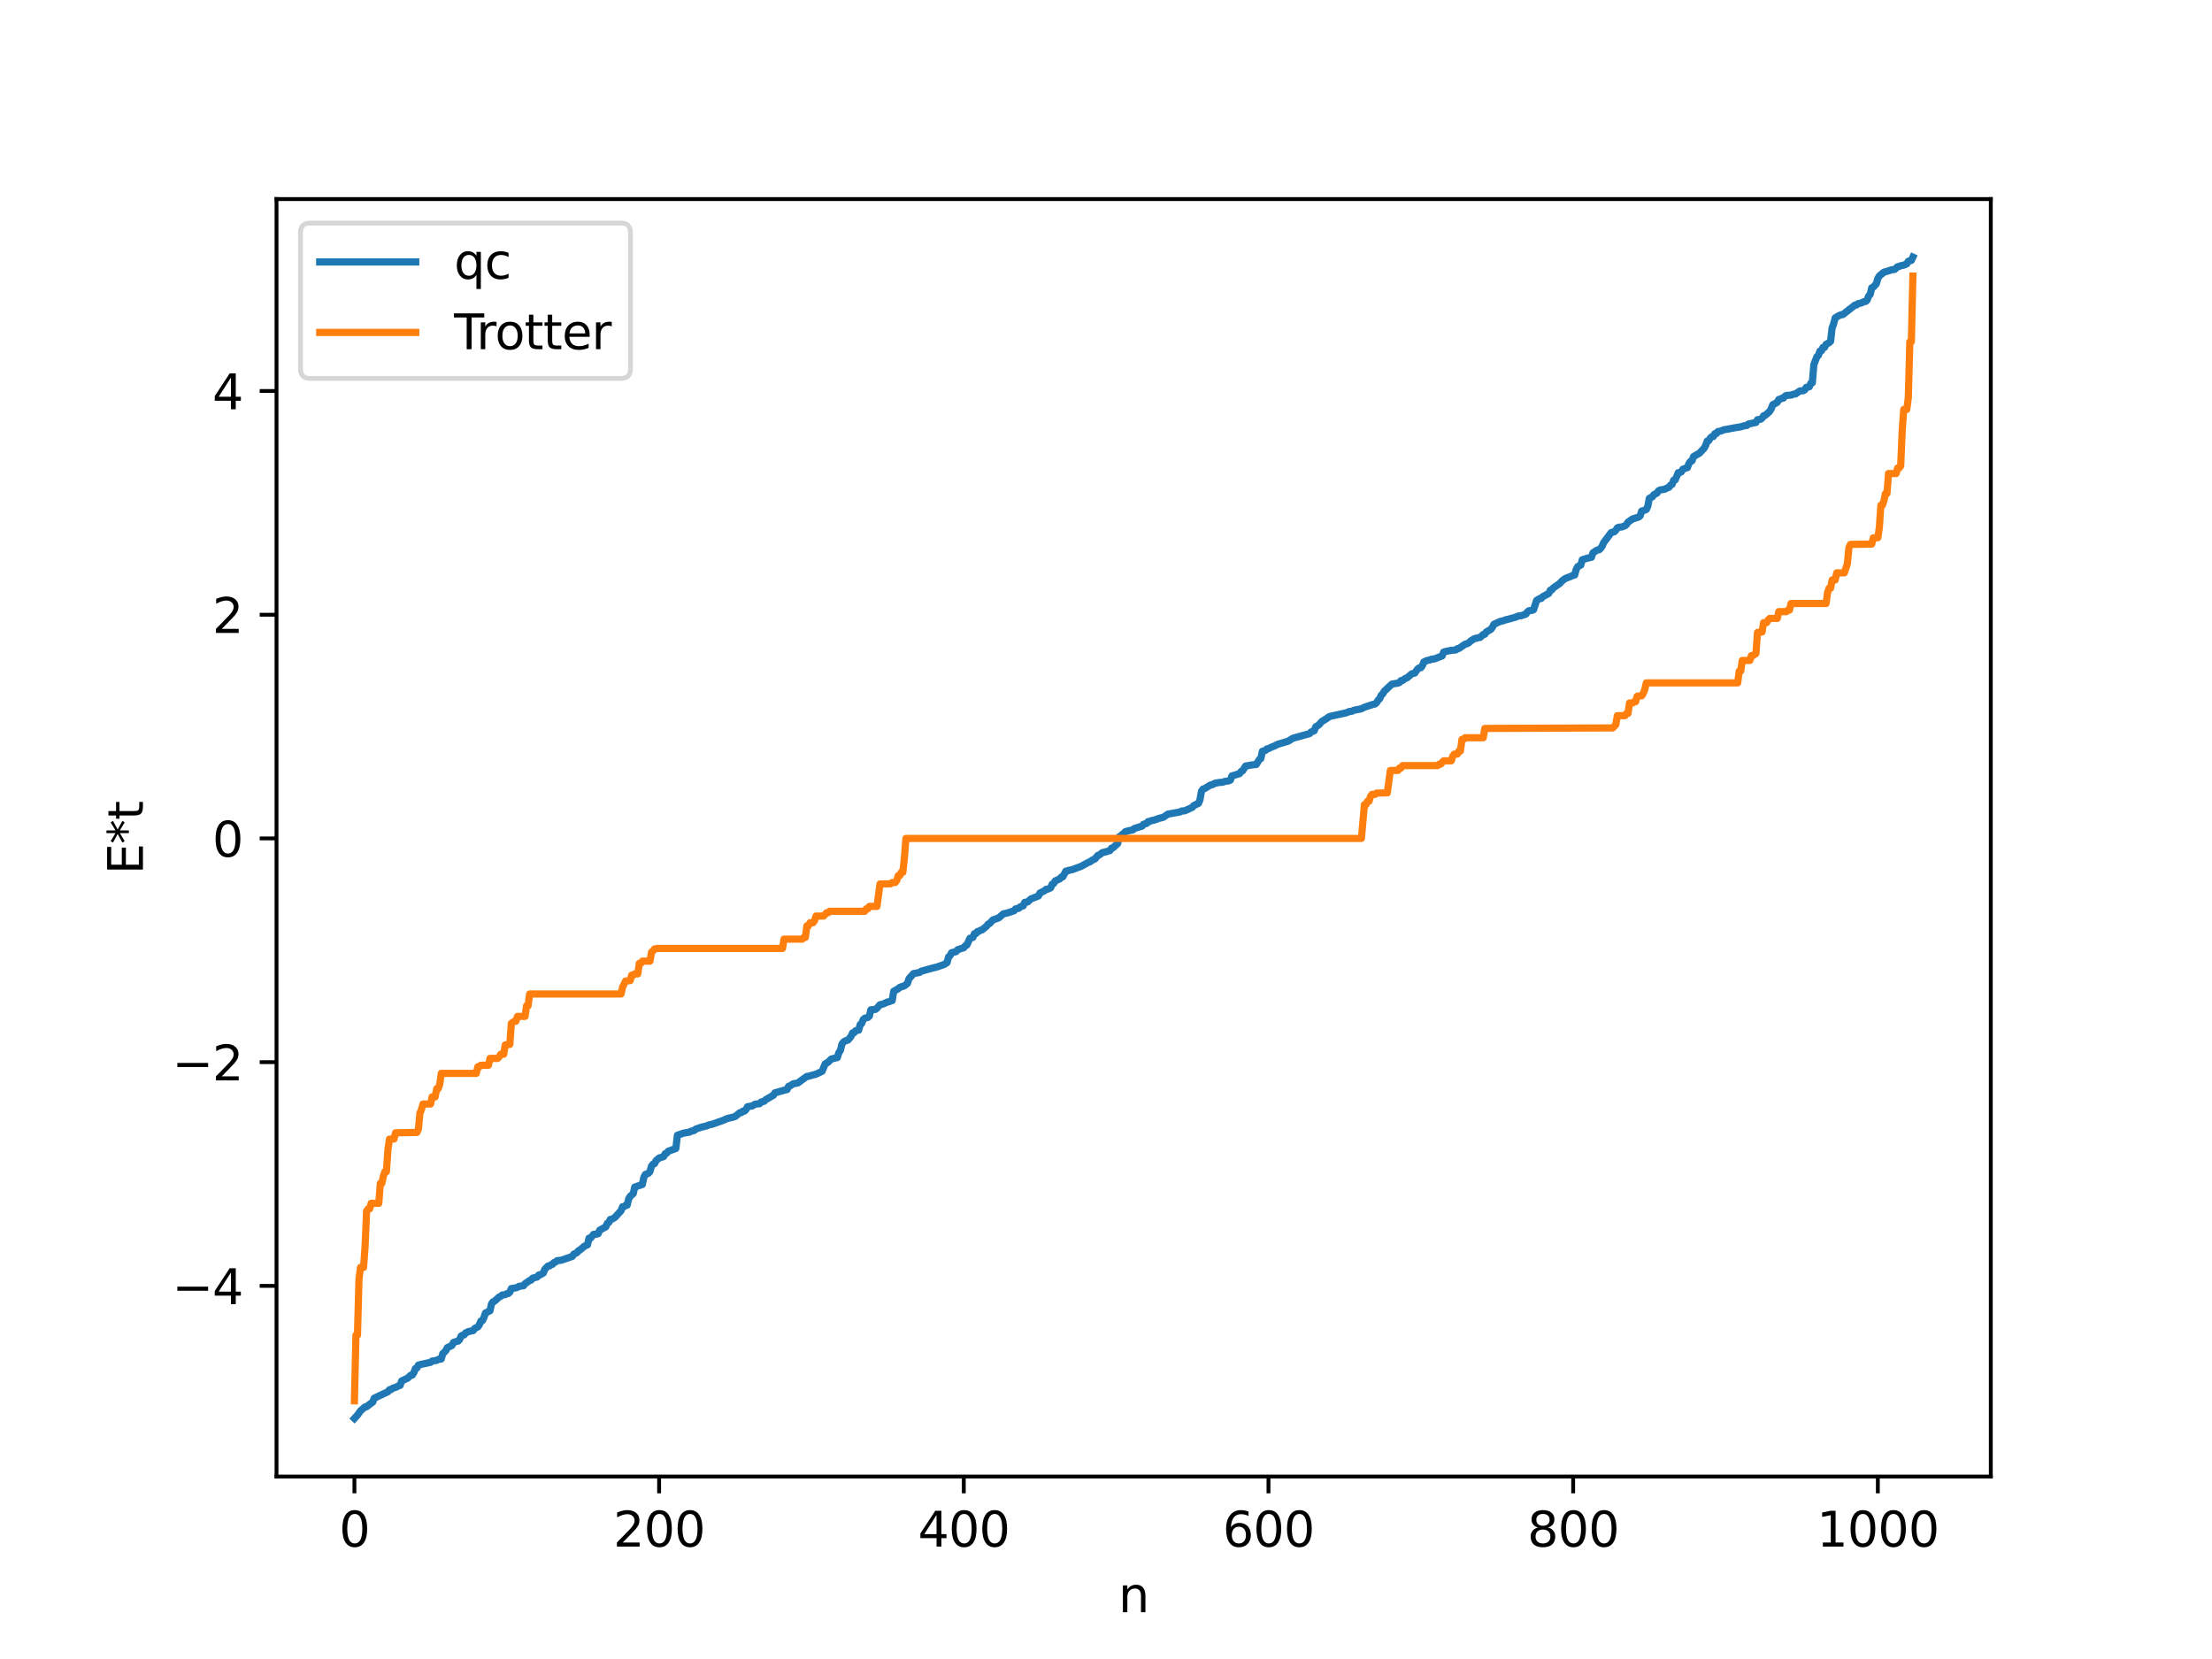 <?xml version="1.0" encoding="utf-8" standalone="no"?>
<!DOCTYPE svg PUBLIC "-//W3C//DTD SVG 1.1//EN"
  "http://www.w3.org/Graphics/SVG/1.1/DTD/svg11.dtd">
<svg xmlns:xlink="http://www.w3.org/1999/xlink" width="460.8pt" height="345.6pt" viewBox="0 0 460.8 345.6" xmlns="http://www.w3.org/2000/svg" version="1.1">
 <defs>
  <style type="text/css">*{stroke-linejoin: round; stroke-linecap: butt}</style>
 </defs>
 <g id="figure_1">
  <g id="patch_1">
   <path d="M 0 345.6 
L 460.8 345.6 
L 460.8 0 
L 0 0 
z
" style="fill: #ffffff"/>
  </g>
  <g id="axes_1">
   <g id="patch_2">
    <path d="M 57.6 307.584 
L 414.72 307.584 
L 414.72 41.472 
L 57.6 41.472 
z
" style="fill: #ffffff"/>
   </g>
   <g id="matplotlib.axis_1">
    <g id="xtick_1">
     <g id="line2d_1">
      <defs>
       <path id="m56d8dcb0ee" d="M 0 0 
L 0 3.5 
" style="stroke: #000000; stroke-width: 0.8"/>
      </defs>
      <g>
       <use xlink:href="#m56d8dcb0ee" x="73.833" y="307.584" style="stroke: #000000; stroke-width: 0.8"/>
      </g>
     </g>
     <g id="text_1">
      <!-- 0 -->
      <g transform="translate(70.651 322.182) scale(0.1 -0.1)">
       <defs>
        <path id="DejaVuSans-30" d="M 2034 4250 
Q 1547 4250 1301 3770 
Q 1056 3291 1056 2328 
Q 1056 1369 1301 889 
Q 1547 409 2034 409 
Q 2525 409 2770 889 
Q 3016 1369 3016 2328 
Q 3016 3291 2770 3770 
Q 2525 4250 2034 4250 
z
M 2034 4750 
Q 2819 4750 3233 4129 
Q 3647 3509 3647 2328 
Q 3647 1150 3233 529 
Q 2819 -91 2034 -91 
Q 1250 -91 836 529 
Q 422 1150 422 2328 
Q 422 3509 836 4129 
Q 1250 4750 2034 4750 
z
" transform="scale(0.016)"/>
       </defs>
       <use xlink:href="#DejaVuSans-30"/>
      </g>
     </g>
    </g>
    <g id="xtick_2">
     <g id="line2d_2">
      <g>
       <use xlink:href="#m56d8dcb0ee" x="137.304" y="307.584" style="stroke: #000000; stroke-width: 0.8"/>
      </g>
     </g>
     <g id="text_2">
      <!-- 200 -->
      <g transform="translate(127.76 322.182) scale(0.1 -0.1)">
       <defs>
        <path id="DejaVuSans-32" d="M 1228 531 
L 3431 531 
L 3431 0 
L 469 0 
L 469 531 
Q 828 903 1448 1529 
Q 2069 2156 2228 2338 
Q 2531 2678 2651 2914 
Q 2772 3150 2772 3378 
Q 2772 3750 2511 3984 
Q 2250 4219 1831 4219 
Q 1534 4219 1204 4116 
Q 875 4013 500 3803 
L 500 4441 
Q 881 4594 1212 4672 
Q 1544 4750 1819 4750 
Q 2544 4750 2975 4387 
Q 3406 4025 3406 3419 
Q 3406 3131 3298 2873 
Q 3191 2616 2906 2266 
Q 2828 2175 2409 1742 
Q 1991 1309 1228 531 
z
" transform="scale(0.016)"/>
       </defs>
       <use xlink:href="#DejaVuSans-32"/>
       <use xlink:href="#DejaVuSans-30" x="63.623"/>
       <use xlink:href="#DejaVuSans-30" x="127.246"/>
      </g>
     </g>
    </g>
    <g id="xtick_3">
     <g id="line2d_3">
      <g>
       <use xlink:href="#m56d8dcb0ee" x="200.775" y="307.584" style="stroke: #000000; stroke-width: 0.8"/>
      </g>
     </g>
     <g id="text_3">
      <!-- 400 -->
      <g transform="translate(191.231 322.182) scale(0.1 -0.1)">
       <defs>
        <path id="DejaVuSans-34" d="M 2419 4116 
L 825 1625 
L 2419 1625 
L 2419 4116 
z
M 2253 4666 
L 3047 4666 
L 3047 1625 
L 3713 1625 
L 3713 1100 
L 3047 1100 
L 3047 0 
L 2419 0 
L 2419 1100 
L 313 1100 
L 313 1709 
L 2253 4666 
z
" transform="scale(0.016)"/>
       </defs>
       <use xlink:href="#DejaVuSans-34"/>
       <use xlink:href="#DejaVuSans-30" x="63.623"/>
       <use xlink:href="#DejaVuSans-30" x="127.246"/>
      </g>
     </g>
    </g>
    <g id="xtick_4">
     <g id="line2d_4">
      <g>
       <use xlink:href="#m56d8dcb0ee" x="264.246" y="307.584" style="stroke: #000000; stroke-width: 0.8"/>
      </g>
     </g>
     <g id="text_4">
      <!-- 600 -->
      <g transform="translate(254.702 322.182) scale(0.1 -0.1)">
       <defs>
        <path id="DejaVuSans-36" d="M 2113 2584 
Q 1688 2584 1439 2293 
Q 1191 2003 1191 1497 
Q 1191 994 1439 701 
Q 1688 409 2113 409 
Q 2538 409 2786 701 
Q 3034 994 3034 1497 
Q 3034 2003 2786 2293 
Q 2538 2584 2113 2584 
z
M 3366 4563 
L 3366 3988 
Q 3128 4100 2886 4159 
Q 2644 4219 2406 4219 
Q 1781 4219 1451 3797 
Q 1122 3375 1075 2522 
Q 1259 2794 1537 2939 
Q 1816 3084 2150 3084 
Q 2853 3084 3261 2657 
Q 3669 2231 3669 1497 
Q 3669 778 3244 343 
Q 2819 -91 2113 -91 
Q 1303 -91 875 529 
Q 447 1150 447 2328 
Q 447 3434 972 4092 
Q 1497 4750 2381 4750 
Q 2619 4750 2861 4703 
Q 3103 4656 3366 4563 
z
" transform="scale(0.016)"/>
       </defs>
       <use xlink:href="#DejaVuSans-36"/>
       <use xlink:href="#DejaVuSans-30" x="63.623"/>
       <use xlink:href="#DejaVuSans-30" x="127.246"/>
      </g>
     </g>
    </g>
    <g id="xtick_5">
     <g id="line2d_5">
      <g>
       <use xlink:href="#m56d8dcb0ee" x="327.717" y="307.584" style="stroke: #000000; stroke-width: 0.8"/>
      </g>
     </g>
     <g id="text_5">
      <!-- 800 -->
      <g transform="translate(318.173 322.182) scale(0.1 -0.1)">
       <defs>
        <path id="DejaVuSans-38" d="M 2034 2216 
Q 1584 2216 1326 1975 
Q 1069 1734 1069 1313 
Q 1069 891 1326 650 
Q 1584 409 2034 409 
Q 2484 409 2743 651 
Q 3003 894 3003 1313 
Q 3003 1734 2745 1975 
Q 2488 2216 2034 2216 
z
M 1403 2484 
Q 997 2584 770 2862 
Q 544 3141 544 3541 
Q 544 4100 942 4425 
Q 1341 4750 2034 4750 
Q 2731 4750 3128 4425 
Q 3525 4100 3525 3541 
Q 3525 3141 3298 2862 
Q 3072 2584 2669 2484 
Q 3125 2378 3379 2068 
Q 3634 1759 3634 1313 
Q 3634 634 3220 271 
Q 2806 -91 2034 -91 
Q 1263 -91 848 271 
Q 434 634 434 1313 
Q 434 1759 690 2068 
Q 947 2378 1403 2484 
z
M 1172 3481 
Q 1172 3119 1398 2916 
Q 1625 2713 2034 2713 
Q 2441 2713 2670 2916 
Q 2900 3119 2900 3481 
Q 2900 3844 2670 4047 
Q 2441 4250 2034 4250 
Q 1625 4250 1398 4047 
Q 1172 3844 1172 3481 
z
" transform="scale(0.016)"/>
       </defs>
       <use xlink:href="#DejaVuSans-38"/>
       <use xlink:href="#DejaVuSans-30" x="63.623"/>
       <use xlink:href="#DejaVuSans-30" x="127.246"/>
      </g>
     </g>
    </g>
    <g id="xtick_6">
     <g id="line2d_6">
      <g>
       <use xlink:href="#m56d8dcb0ee" x="391.188" y="307.584" style="stroke: #000000; stroke-width: 0.8"/>
      </g>
     </g>
     <g id="text_6">
      <!-- 1000 -->
      <g transform="translate(378.463 322.182) scale(0.1 -0.1)">
       <defs>
        <path id="DejaVuSans-31" d="M 794 531 
L 1825 531 
L 1825 4091 
L 703 3866 
L 703 4441 
L 1819 4666 
L 2450 4666 
L 2450 531 
L 3481 531 
L 3481 0 
L 794 0 
L 794 531 
z
" transform="scale(0.016)"/>
       </defs>
       <use xlink:href="#DejaVuSans-31"/>
       <use xlink:href="#DejaVuSans-30" x="63.623"/>
       <use xlink:href="#DejaVuSans-30" x="127.246"/>
       <use xlink:href="#DejaVuSans-30" x="190.869"/>
      </g>
     </g>
    </g>
    <g id="text_7">
     <!-- n -->
     <g transform="translate(232.991 335.861) scale(0.1 -0.1)">
      <defs>
       <path id="DejaVuSans-6e" d="M 3513 2113 
L 3513 0 
L 2938 0 
L 2938 2094 
Q 2938 2591 2744 2837 
Q 2550 3084 2163 3084 
Q 1697 3084 1428 2787 
Q 1159 2491 1159 1978 
L 1159 0 
L 581 0 
L 581 3500 
L 1159 3500 
L 1159 2956 
Q 1366 3272 1645 3428 
Q 1925 3584 2291 3584 
Q 2894 3584 3203 3211 
Q 3513 2838 3513 2113 
z
" transform="scale(0.016)"/>
      </defs>
      <use xlink:href="#DejaVuSans-6e"/>
     </g>
    </g>
   </g>
   <g id="matplotlib.axis_2">
    <g id="ytick_1">
     <g id="line2d_7">
      <defs>
       <path id="m18780008b8" d="M 0 0 
L -3.5 0 
" style="stroke: #000000; stroke-width: 0.8"/>
      </defs>
      <g>
       <use xlink:href="#m18780008b8" x="57.6" y="267.871" style="stroke: #000000; stroke-width: 0.8"/>
      </g>
     </g>
     <g id="text_8">
      <!-- −4 -->
      <g transform="translate(35.858 271.67) scale(0.1 -0.1)">
       <defs>
        <path id="DejaVuSans-2212" d="M 678 2272 
L 4684 2272 
L 4684 1741 
L 678 1741 
L 678 2272 
z
" transform="scale(0.016)"/>
       </defs>
       <use xlink:href="#DejaVuSans-2212"/>
       <use xlink:href="#DejaVuSans-34" x="83.789"/>
      </g>
     </g>
    </g>
    <g id="ytick_2">
     <g id="line2d_8">
      <g>
       <use xlink:href="#m18780008b8" x="57.6" y="221.266" style="stroke: #000000; stroke-width: 0.8"/>
      </g>
     </g>
     <g id="text_9">
      <!-- −2 -->
      <g transform="translate(35.858 225.065) scale(0.1 -0.1)">
       <use xlink:href="#DejaVuSans-2212"/>
       <use xlink:href="#DejaVuSans-32" x="83.789"/>
      </g>
     </g>
    </g>
    <g id="ytick_3">
     <g id="line2d_9">
      <g>
       <use xlink:href="#m18780008b8" x="57.6" y="174.66" style="stroke: #000000; stroke-width: 0.8"/>
      </g>
     </g>
     <g id="text_10">
      <!-- 0 -->
      <g transform="translate(44.237 178.46) scale(0.1 -0.1)">
       <use xlink:href="#DejaVuSans-30"/>
      </g>
     </g>
    </g>
    <g id="ytick_4">
     <g id="line2d_10">
      <g>
       <use xlink:href="#m18780008b8" x="57.6" y="128.055" style="stroke: #000000; stroke-width: 0.8"/>
      </g>
     </g>
     <g id="text_11">
      <!-- 2 -->
      <g transform="translate(44.237 131.854) scale(0.1 -0.1)">
       <use xlink:href="#DejaVuSans-32"/>
      </g>
     </g>
    </g>
    <g id="ytick_5">
     <g id="line2d_11">
      <g>
       <use xlink:href="#m18780008b8" x="57.6" y="81.45" style="stroke: #000000; stroke-width: 0.8"/>
      </g>
     </g>
     <g id="text_12">
      <!-- 4 -->
      <g transform="translate(44.237 85.249) scale(0.1 -0.1)">
       <use xlink:href="#DejaVuSans-34"/>
      </g>
     </g>
    </g>
    <g id="text_13">
     <!-- E*t -->
     <g transform="translate(29.778 182.148) rotate(-90) scale(0.1 -0.1)">
      <defs>
       <path id="DejaVuSans-45" d="M 628 4666 
L 3578 4666 
L 3578 4134 
L 1259 4134 
L 1259 2753 
L 3481 2753 
L 3481 2222 
L 1259 2222 
L 1259 531 
L 3634 531 
L 3634 0 
L 628 0 
L 628 4666 
z
" transform="scale(0.016)"/>
       <path id="DejaVuSans-2a" d="M 3009 3897 
L 1888 3291 
L 3009 2681 
L 2828 2375 
L 1778 3009 
L 1778 1831 
L 1422 1831 
L 1422 3009 
L 372 2375 
L 191 2681 
L 1313 3291 
L 191 3897 
L 372 4206 
L 1422 3572 
L 1422 4750 
L 1778 4750 
L 1778 3572 
L 2828 4206 
L 3009 3897 
z
" transform="scale(0.016)"/>
       <path id="DejaVuSans-74" d="M 1172 4494 
L 1172 3500 
L 2356 3500 
L 2356 3053 
L 1172 3053 
L 1172 1153 
Q 1172 725 1289 603 
Q 1406 481 1766 481 
L 2356 481 
L 2356 0 
L 1766 0 
Q 1100 0 847 248 
Q 594 497 594 1153 
L 594 3053 
L 172 3053 
L 172 3500 
L 594 3500 
L 594 4494 
L 1172 4494 
z
" transform="scale(0.016)"/>
      </defs>
      <use xlink:href="#DejaVuSans-45"/>
      <use xlink:href="#DejaVuSans-2a" x="63.184"/>
      <use xlink:href="#DejaVuSans-74" x="113.184"/>
     </g>
    </g>
   </g>
   <g id="line2d_12">
    <path d="M 73.833 295.488 
L 74.467 294.796 
L 75.102 293.902 
L 76.054 293.075 
L 76.372 293.054 
L 77.006 292.534 
L 77.641 292.087 
L 77.958 291.271 
L 80.815 289.923 
L 81.132 289.506 
L 81.449 289.48 
L 81.767 289.218 
L 82.719 288.896 
L 83.036 288.666 
L 83.353 288.603 
L 83.671 287.685 
L 84.94 287.076 
L 85.575 286.481 
L 85.892 286.456 
L 86.21 285.958 
L 86.527 285.098 
L 86.844 284.983 
L 87.162 284.374 
L 87.796 284.208 
L 89.7 283.796 
L 90.018 283.535 
L 90.97 283.388 
L 91.287 283.202 
L 91.922 283.106 
L 92.239 281.985 
L 92.874 281.376 
L 93.191 280.734 
L 94.143 280.29 
L 94.461 279.664 
L 95.096 279.445 
L 95.413 279.389 
L 95.73 279.083 
L 96.048 278.337 
L 96.365 278.14 
L 96.682 278.088 
L 97 277.663 
L 97.634 277.382 
L 98.586 277.179 
L 98.904 276.723 
L 99.539 276.421 
L 99.856 275.966 
L 100.173 275.199 
L 100.491 275.128 
L 100.808 274.477 
L 101.125 273.525 
L 102.077 273.046 
L 102.395 271.608 
L 102.712 271.194 
L 103.029 271.054 
L 103.981 270.183 
L 104.299 270.055 
L 104.616 269.774 
L 105.251 269.693 
L 105.568 269.499 
L 105.886 269.459 
L 106.203 269.191 
L 106.52 268.429 
L 107.472 268.278 
L 107.79 268.183 
L 108.107 267.972 
L 109.059 267.837 
L 109.377 267.413 
L 110.011 266.987 
L 110.329 266.741 
L 110.646 266.666 
L 110.963 266.264 
L 111.915 266.017 
L 112.233 265.603 
L 112.55 265.564 
L 113.185 265.186 
L 113.502 264.388 
L 114.137 263.75 
L 114.454 263.723 
L 114.772 263.47 
L 115.089 263.377 
L 115.406 263.019 
L 115.724 262.909 
L 116.041 262.631 
L 116.993 262.506 
L 119.215 261.739 
L 119.532 261.265 
L 120.167 260.968 
L 120.484 260.559 
L 120.801 260.407 
L 121.753 259.599 
L 122.388 259.318 
L 122.705 257.935 
L 123.023 257.922 
L 123.658 257.136 
L 124.292 257.092 
L 124.61 257.007 
L 124.927 256.26 
L 126.196 255.577 
L 126.514 254.835 
L 126.831 254.656 
L 127.148 254.025 
L 127.466 253.99 
L 128.1 253.6 
L 129.37 252.218 
L 129.687 251.387 
L 130.005 251.368 
L 130.322 251.106 
L 130.639 251.072 
L 130.957 249.788 
L 131.274 249.215 
L 131.909 248.667 
L 132.226 247.291 
L 133.813 246.747 
L 134.13 245.26 
L 134.448 244.658 
L 135.082 244.418 
L 135.4 244.049 
L 135.717 242.919 
L 136.034 242.528 
L 136.352 242.412 
L 136.669 241.771 
L 137.304 241.238 
L 138.256 240.934 
L 138.573 240.332 
L 138.891 240.223 
L 139.208 239.823 
L 140.795 239.251 
L 141.112 236.493 
L 142.381 236.055 
L 143.651 235.836 
L 143.968 235.647 
L 144.603 235.506 
L 144.92 235.218 
L 146.19 234.788 
L 147.142 234.567 
L 147.777 234.312 
L 148.411 234.185 
L 150.633 233.393 
L 151.585 232.984 
L 152.537 232.771 
L 153.172 232.575 
L 154.124 231.798 
L 154.441 231.768 
L 154.758 231.47 
L 155.076 231.465 
L 155.393 231.178 
L 155.71 230.558 
L 156.345 230.443 
L 156.662 230.404 
L 157.297 230.027 
L 158.249 229.909 
L 158.567 229.561 
L 159.201 229.407 
L 159.519 229.075 
L 161.105 228.171 
L 161.423 227.657 
L 163.644 227.045 
L 163.962 226.969 
L 164.279 226.295 
L 164.596 226.204 
L 165.231 225.779 
L 166.183 225.609 
L 168.087 224.235 
L 168.405 224.218 
L 169.039 224.015 
L 169.991 223.773 
L 171.261 223.17 
L 171.896 221.63 
L 172.53 221.253 
L 173.165 220.615 
L 174.434 220.31 
L 174.752 219.279 
L 175.069 218.825 
L 175.386 217.512 
L 175.704 217.093 
L 176.021 216.866 
L 176.656 216.656 
L 177.291 215.897 
L 177.608 215.175 
L 177.925 215.121 
L 178.243 214.708 
L 178.877 214.606 
L 179.195 213.435 
L 179.512 213.202 
L 179.829 212.384 
L 180.147 212.117 
L 180.781 211.954 
L 181.099 211.68 
L 181.416 210.362 
L 182.368 210.273 
L 182.686 210.014 
L 183.32 209.301 
L 183.955 209.16 
L 184.907 208.721 
L 185.224 208.689 
L 185.542 208.498 
L 185.859 208.449 
L 186.177 206.499 
L 187.129 205.966 
L 187.446 205.679 
L 188.398 205.37 
L 189.033 204.852 
L 189.35 203.904 
L 190.302 202.82 
L 191.572 202.571 
L 191.889 202.333 
L 193.158 201.971 
L 193.793 201.795 
L 194.428 201.625 
L 195.062 201.48 
L 196.649 200.937 
L 197.284 200.535 
L 197.601 199.357 
L 197.919 199.07 
L 198.236 198.458 
L 199.188 198.239 
L 199.505 197.837 
L 200.775 197.426 
L 201.092 197.02 
L 201.41 196.875 
L 202.044 195.467 
L 202.679 195.281 
L 202.996 194.494 
L 203.314 194.465 
L 203.631 194.054 
L 203.948 194.004 
L 204.266 193.773 
L 204.583 193.708 
L 205.535 192.93 
L 205.853 192.502 
L 206.17 192.372 
L 206.805 191.667 
L 208.074 191.193 
L 209.026 190.368 
L 209.978 190.158 
L 211.248 189.723 
L 211.565 189.336 
L 212.2 189.217 
L 212.517 188.915 
L 213.152 188.707 
L 213.469 187.978 
L 214.104 187.879 
L 214.739 187.273 
L 216.325 186.647 
L 216.643 186.03 
L 217.595 185.559 
L 217.912 185.271 
L 218.229 185.238 
L 218.864 184.954 
L 219.181 184.201 
L 219.499 184.052 
L 219.816 183.515 
L 220.768 183.095 
L 221.086 182.716 
L 221.403 182.663 
L 222.038 181.472 
L 222.355 181.452 
L 222.672 181.301 
L 223.307 181.184 
L 225.211 180.479 
L 226.798 179.609 
L 227.115 179.516 
L 227.433 179.235 
L 228.067 178.954 
L 228.702 178.196 
L 229.02 178.096 
L 229.654 177.609 
L 230.289 177.478 
L 231.241 177.179 
L 231.558 176.67 
L 231.876 176.6 
L 232.828 175.729 
L 233.145 174.333 
L 233.462 174.164 
L 233.78 173.815 
L 234.097 173.652 
L 234.415 173.258 
L 235.049 173.074 
L 236.001 172.875 
L 236.319 172.582 
L 237.905 172.097 
L 238.223 171.707 
L 238.858 171.536 
L 239.175 171.143 
L 239.492 171.138 
L 239.81 170.953 
L 240.444 170.843 
L 241.396 170.49 
L 242.348 170.25 
L 243.3 169.596 
L 245.839 169.146 
L 246.157 168.947 
L 246.791 168.907 
L 248.378 168.188 
L 248.696 167.805 
L 249.648 167.363 
L 249.965 166.642 
L 250.282 164.852 
L 250.6 164.381 
L 250.917 164.296 
L 252.186 163.515 
L 252.504 163.479 
L 253.139 163.148 
L 254.091 162.988 
L 254.725 162.957 
L 255.043 162.811 
L 255.995 162.66 
L 256.312 162.507 
L 256.629 161.639 
L 258.216 161.166 
L 258.534 160.716 
L 258.851 160.578 
L 259.486 159.572 
L 260.12 159.479 
L 260.755 159.348 
L 261.707 159.254 
L 262.342 158.217 
L 262.659 158.02 
L 262.977 156.503 
L 263.611 156.334 
L 263.929 156.001 
L 264.246 155.947 
L 264.881 155.638 
L 265.515 155.392 
L 266.15 155.059 
L 268.372 154.392 
L 269.324 153.794 
L 272.815 152.822 
L 273.132 152.474 
L 273.767 152.239 
L 274.084 151.42 
L 274.719 151.028 
L 275.353 150.301 
L 276.305 149.728 
L 276.94 149.262 
L 280.431 148.5 
L 281.066 148.23 
L 281.7 148.151 
L 282.018 147.964 
L 283.605 147.652 
L 284.239 147.327 
L 286.143 146.702 
L 286.461 146.649 
L 286.778 146.373 
L 287.096 145.843 
L 287.413 145.564 
L 287.73 144.822 
L 288.048 144.546 
L 288.365 143.997 
L 289.952 142.519 
L 290.586 142.399 
L 291.221 142.311 
L 291.539 142.173 
L 291.856 141.787 
L 292.173 141.755 
L 292.808 141.286 
L 293.125 141.205 
L 294.077 140.383 
L 294.712 140.212 
L 295.347 139.344 
L 295.664 139.12 
L 295.981 139.099 
L 296.299 138.681 
L 296.616 137.895 
L 297.251 137.602 
L 297.886 137.477 
L 298.203 137.317 
L 298.838 137.258 
L 300.424 136.635 
L 300.742 135.828 
L 301.377 135.665 
L 302.329 135.481 
L 303.281 135.391 
L 303.598 135.127 
L 303.915 135.087 
L 305.185 134.211 
L 305.82 134.024 
L 306.454 133.476 
L 307.089 133.076 
L 307.724 132.907 
L 308.358 132.769 
L 308.993 132.168 
L 309.31 132.126 
L 309.628 131.65 
L 310.58 131.092 
L 310.897 130.667 
L 311.215 130.052 
L 312.484 129.47 
L 313.119 129.325 
L 313.753 129.091 
L 314.388 128.945 
L 315.658 128.59 
L 316.292 128.327 
L 316.927 128.249 
L 317.879 127.921 
L 318.196 127.456 
L 318.514 127.222 
L 319.148 127.15 
L 319.466 127.013 
L 320.1 125.085 
L 320.735 124.686 
L 321.053 124.68 
L 321.37 124.307 
L 322.639 123.621 
L 322.957 122.937 
L 323.274 122.885 
L 323.591 122.464 
L 324.861 121.59 
L 325.496 120.937 
L 326.13 120.489 
L 327.4 120.004 
L 327.717 119.815 
L 328.034 119.783 
L 328.352 118.604 
L 328.669 118.033 
L 329.304 117.717 
L 329.621 116.613 
L 330.573 116.31 
L 331.525 116.091 
L 331.843 115.168 
L 332.477 114.734 
L 332.795 114.555 
L 333.112 114.532 
L 333.429 114.243 
L 333.747 113.8 
L 334.064 113.047 
L 335.651 110.941 
L 336.286 110.782 
L 336.603 110.467 
L 336.92 109.963 
L 337.238 109.833 
L 337.872 109.771 
L 338.507 109.532 
L 338.824 109.257 
L 339.142 108.773 
L 340.094 108.107 
L 341.363 107.715 
L 341.681 107.439 
L 341.998 106.452 
L 342.315 106.398 
L 342.95 106.13 
L 343.267 105.46 
L 343.585 103.807 
L 344.22 103.497 
L 344.537 103.042 
L 345.172 102.732 
L 345.489 102.247 
L 345.806 102.073 
L 346.758 101.926 
L 347.393 101.607 
L 347.71 101.482 
L 348.028 101.036 
L 348.345 100.88 
L 348.662 100.03 
L 348.98 99.965 
L 349.615 98.473 
L 349.932 98.449 
L 350.249 98.294 
L 350.567 97.748 
L 351.519 97.409 
L 351.836 96.559 
L 352.153 96.119 
L 352.471 96.007 
L 352.788 95.126 
L 354.058 94.383 
L 354.692 93.69 
L 355.01 93.361 
L 355.327 92.766 
L 355.644 91.881 
L 355.962 91.8 
L 356.279 91.276 
L 356.596 90.98 
L 356.914 90.944 
L 357.231 90.346 
L 357.548 90.322 
L 357.866 89.902 
L 358.5 89.792 
L 359.135 89.516 
L 359.77 89.422 
L 361.357 89.124 
L 362.626 88.916 
L 363.261 88.715 
L 363.896 88.634 
L 364.213 88.338 
L 365.8 88.001 
L 366.117 87.433 
L 366.752 87.339 
L 367.069 87.123 
L 367.386 86.607 
L 367.704 86.545 
L 368.656 85.697 
L 368.973 85.16 
L 369.291 84.32 
L 369.925 83.991 
L 370.243 83.791 
L 370.56 83.21 
L 370.877 83.153 
L 371.195 82.951 
L 371.512 82.932 
L 371.829 82.553 
L 372.147 82.373 
L 373.099 82.308 
L 373.734 82.089 
L 374.051 82.064 
L 374.686 81.612 
L 375.003 81.431 
L 375.638 81.401 
L 375.955 81.216 
L 376.272 80.705 
L 376.907 80.58 
L 377.224 79.836 
L 377.542 79.736 
L 377.859 75.95 
L 378.494 74.311 
L 378.811 74.016 
L 379.129 73.132 
L 379.446 73.072 
L 379.763 72.369 
L 380.081 72.365 
L 380.398 71.732 
L 381.033 71.391 
L 381.35 71.083 
L 381.667 68.292 
L 381.985 67.453 
L 382.302 66.229 
L 382.937 65.828 
L 383.572 65.548 
L 383.889 65.534 
L 386.428 63.549 
L 386.745 63.539 
L 387.062 63.254 
L 387.697 63.134 
L 388.332 62.824 
L 388.649 62.801 
L 388.967 62.494 
L 389.284 61.633 
L 389.601 61.319 
L 389.919 59.952 
L 390.236 59.819 
L 390.871 59.113 
L 391.188 58.01 
L 391.505 57.487 
L 392.458 56.703 
L 393.092 56.526 
L 393.727 56.322 
L 394.044 56.195 
L 394.679 56.138 
L 395.314 55.548 
L 395.631 55.512 
L 395.948 55.362 
L 396.583 55.235 
L 397.218 54.965 
L 397.535 54.425 
L 398.17 54.242 
L 398.487 53.568 
L 398.487 53.568 
" clip-path="url(#p1e96caba52)" style="fill: none; stroke: #1f77b4; stroke-width: 1.5; stroke-linecap: square"/>
   </g>
   <g id="line2d_13">
    <path d="M 73.833 291.807 
L 74.15 278.137 
L 74.467 278.137 
L 74.785 266.453 
L 75.102 264.025 
L 75.737 264.025 
L 76.054 259.653 
L 76.372 252.273 
L 76.689 251.82 
L 77.006 251.82 
L 77.324 250.678 
L 78.91 250.678 
L 79.228 246.514 
L 79.545 246.514 
L 79.862 245.007 
L 80.18 244.076 
L 80.497 244.076 
L 80.815 239.471 
L 81.132 237.304 
L 82.084 237.267 
L 82.401 235.984 
L 86.844 235.911 
L 87.162 235.209 
L 87.479 231.873 
L 87.796 231.135 
L 88.114 229.98 
L 89.7 229.98 
L 90.018 228.504 
L 90.653 228.504 
L 90.97 226.79 
L 91.287 226.79 
L 91.605 225.897 
L 91.922 223.6 
L 99.221 223.6 
L 99.539 222.231 
L 99.856 222.231 
L 100.173 221.908 
L 101.76 221.908 
L 102.077 220.489 
L 103.664 220.489 
L 103.981 220.169 
L 104.299 219.616 
L 104.934 219.616 
L 105.251 217.67 
L 106.203 217.572 
L 106.52 213.181 
L 107.155 212.747 
L 107.472 212.747 
L 107.79 211.736 
L 109.377 211.736 
L 109.694 209.517 
L 110.011 209.517 
L 110.329 207.066 
L 129.37 207.066 
L 129.687 205.673 
L 130.322 204.363 
L 131.274 204.279 
L 131.591 203.14 
L 131.909 203.14 
L 132.226 202.879 
L 132.861 202.879 
L 133.178 200.686 
L 133.496 200.686 
L 133.813 200.226 
L 135.4 200.226 
L 135.717 198.356 
L 136.034 198.103 
L 136.352 197.681 
L 136.986 197.575 
L 163.01 197.575 
L 163.327 195.633 
L 167.135 195.633 
L 167.453 195.278 
L 167.77 195.278 
L 168.087 192.875 
L 168.405 192.875 
L 168.722 192.234 
L 169.357 192.234 
L 169.674 191.82 
L 169.991 190.829 
L 171.578 190.829 
L 172.213 190.13 
L 172.53 190.13 
L 172.848 189.833 
L 180.147 189.833 
L 180.464 189.323 
L 180.781 189.323 
L 181.099 188.822 
L 182.686 188.822 
L 183.32 184.152 
L 185.542 184.11 
L 185.859 183.839 
L 186.494 183.839 
L 186.811 183.429 
L 187.129 182.402 
L 187.446 182.402 
L 187.763 181.706 
L 188.081 181.706 
L 188.398 178.802 
L 188.715 174.66 
L 283.605 174.66 
L 284.239 167.615 
L 284.557 167.615 
L 284.874 166.919 
L 285.191 166.919 
L 285.509 165.892 
L 285.826 165.482 
L 286.461 165.482 
L 286.778 165.211 
L 289 165.169 
L 289.634 160.499 
L 291.221 160.499 
L 291.539 159.998 
L 291.856 159.998 
L 292.173 159.488 
L 299.472 159.488 
L 299.79 159.191 
L 300.107 159.191 
L 300.742 158.492 
L 302.329 158.492 
L 302.646 157.501 
L 302.963 157.087 
L 303.598 157.087 
L 303.915 156.445 
L 304.233 156.445 
L 304.55 154.043 
L 304.867 154.043 
L 305.185 153.688 
L 308.993 153.688 
L 309.31 151.746 
L 335.968 151.64 
L 336.603 150.965 
L 336.92 149.094 
L 338.507 149.094 
L 338.824 148.635 
L 339.142 148.635 
L 339.459 146.441 
L 340.094 146.441 
L 340.411 146.181 
L 340.729 146.181 
L 341.046 145.041 
L 341.681 144.958 
L 341.998 144.958 
L 342.315 144.451 
L 342.633 143.648 
L 342.95 142.255 
L 361.991 142.255 
L 362.309 139.803 
L 362.626 139.803 
L 362.943 137.584 
L 364.53 137.584 
L 364.848 136.573 
L 365.165 136.573 
L 365.8 136.14 
L 366.117 131.749 
L 367.069 131.651 
L 367.386 129.705 
L 368.021 129.705 
L 368.339 129.152 
L 368.656 128.832 
L 370.243 128.832 
L 370.56 127.413 
L 372.147 127.413 
L 372.464 127.089 
L 372.781 127.089 
L 373.099 125.721 
L 380.398 125.721 
L 380.715 123.424 
L 381.033 122.531 
L 381.35 122.531 
L 381.667 120.816 
L 382.302 120.816 
L 382.62 119.341 
L 384.206 119.341 
L 384.841 117.448 
L 385.158 114.112 
L 385.476 113.409 
L 389.919 113.337 
L 390.236 112.054 
L 391.188 112.017 
L 391.505 109.849 
L 391.823 105.245 
L 392.14 105.245 
L 392.458 104.314 
L 392.775 102.807 
L 393.092 102.807 
L 393.41 98.643 
L 394.996 98.643 
L 395.314 97.501 
L 395.631 97.501 
L 395.948 97.048 
L 396.266 89.667 
L 396.583 85.295 
L 397.218 85.295 
L 397.535 82.868 
L 397.853 71.183 
L 398.17 71.183 
L 398.487 57.514 
L 398.487 57.514 
" clip-path="url(#p1e96caba52)" style="fill: none; stroke: #ff7f0e; stroke-width: 1.5; stroke-linecap: square"/>
   </g>
   <g id="patch_3">
    <path d="M 57.6 307.584 
L 57.6 41.472 
" style="fill: none; stroke: #000000; stroke-width: 0.8; stroke-linejoin: miter; stroke-linecap: square"/>
   </g>
   <g id="patch_4">
    <path d="M 414.72 307.584 
L 414.72 41.472 
" style="fill: none; stroke: #000000; stroke-width: 0.8; stroke-linejoin: miter; stroke-linecap: square"/>
   </g>
   <g id="patch_5">
    <path d="M 57.6 307.584 
L 414.72 307.584 
" style="fill: none; stroke: #000000; stroke-width: 0.8; stroke-linejoin: miter; stroke-linecap: square"/>
   </g>
   <g id="patch_6">
    <path d="M 57.6 41.472 
L 414.72 41.472 
" style="fill: none; stroke: #000000; stroke-width: 0.8; stroke-linejoin: miter; stroke-linecap: square"/>
   </g>
   <g id="legend_1">
    <g id="patch_7">
     <path d="M 64.6 78.828 
L 129.342 78.828 
Q 131.342 78.828 131.342 76.828 
L 131.342 48.472 
Q 131.342 46.472 129.342 46.472 
L 64.6 46.472 
Q 62.6 46.472 62.6 48.472 
L 62.6 76.828 
Q 62.6 78.828 64.6 78.828 
z
" style="fill: #ffffff; opacity: 0.8; stroke: #cccccc; stroke-linejoin: miter"/>
    </g>
    <g id="line2d_14">
     <path d="M 66.6 54.57 
L 76.6 54.57 
L 86.6 54.57 
" style="fill: none; stroke: #1f77b4; stroke-width: 1.5; stroke-linecap: square"/>
    </g>
    <g id="text_14">
     <!-- qc -->
     <g transform="translate(94.6 58.07) scale(0.1 -0.1)">
      <defs>
       <path id="DejaVuSans-71" d="M 947 1747 
Q 947 1113 1208 752 
Q 1469 391 1925 391 
Q 2381 391 2643 752 
Q 2906 1113 2906 1747 
Q 2906 2381 2643 2742 
Q 2381 3103 1925 3103 
Q 1469 3103 1208 2742 
Q 947 2381 947 1747 
z
M 2906 525 
Q 2725 213 2448 61 
Q 2172 -91 1784 -91 
Q 1150 -91 751 415 
Q 353 922 353 1747 
Q 353 2572 751 3078 
Q 1150 3584 1784 3584 
Q 2172 3584 2448 3432 
Q 2725 3281 2906 2969 
L 2906 3500 
L 3481 3500 
L 3481 -1331 
L 2906 -1331 
L 2906 525 
z
" transform="scale(0.016)"/>
       <path id="DejaVuSans-63" d="M 3122 3366 
L 3122 2828 
Q 2878 2963 2633 3030 
Q 2388 3097 2138 3097 
Q 1578 3097 1268 2742 
Q 959 2388 959 1747 
Q 959 1106 1268 751 
Q 1578 397 2138 397 
Q 2388 397 2633 464 
Q 2878 531 3122 666 
L 3122 134 
Q 2881 22 2623 -34 
Q 2366 -91 2075 -91 
Q 1284 -91 818 406 
Q 353 903 353 1747 
Q 353 2603 823 3093 
Q 1294 3584 2113 3584 
Q 2378 3584 2631 3529 
Q 2884 3475 3122 3366 
z
" transform="scale(0.016)"/>
      </defs>
      <use xlink:href="#DejaVuSans-71"/>
      <use xlink:href="#DejaVuSans-63" x="63.477"/>
     </g>
    </g>
    <g id="line2d_15">
     <path d="M 66.6 69.249 
L 76.6 69.249 
L 86.6 69.249 
" style="fill: none; stroke: #ff7f0e; stroke-width: 1.5; stroke-linecap: square"/>
    </g>
    <g id="text_15">
     <!-- Trotter -->
     <g transform="translate(94.6 72.749) scale(0.1 -0.1)">
      <defs>
       <path id="DejaVuSans-54" d="M -19 4666 
L 3928 4666 
L 3928 4134 
L 2272 4134 
L 2272 0 
L 1638 0 
L 1638 4134 
L -19 4134 
L -19 4666 
z
" transform="scale(0.016)"/>
       <path id="DejaVuSans-72" d="M 2631 2963 
Q 2534 3019 2420 3045 
Q 2306 3072 2169 3072 
Q 1681 3072 1420 2755 
Q 1159 2438 1159 1844 
L 1159 0 
L 581 0 
L 581 3500 
L 1159 3500 
L 1159 2956 
Q 1341 3275 1631 3429 
Q 1922 3584 2338 3584 
Q 2397 3584 2469 3576 
Q 2541 3569 2628 3553 
L 2631 2963 
z
" transform="scale(0.016)"/>
       <path id="DejaVuSans-6f" d="M 1959 3097 
Q 1497 3097 1228 2736 
Q 959 2375 959 1747 
Q 959 1119 1226 758 
Q 1494 397 1959 397 
Q 2419 397 2687 759 
Q 2956 1122 2956 1747 
Q 2956 2369 2687 2733 
Q 2419 3097 1959 3097 
z
M 1959 3584 
Q 2709 3584 3137 3096 
Q 3566 2609 3566 1747 
Q 3566 888 3137 398 
Q 2709 -91 1959 -91 
Q 1206 -91 779 398 
Q 353 888 353 1747 
Q 353 2609 779 3096 
Q 1206 3584 1959 3584 
z
" transform="scale(0.016)"/>
       <path id="DejaVuSans-65" d="M 3597 1894 
L 3597 1613 
L 953 1613 
Q 991 1019 1311 708 
Q 1631 397 2203 397 
Q 2534 397 2845 478 
Q 3156 559 3463 722 
L 3463 178 
Q 3153 47 2828 -22 
Q 2503 -91 2169 -91 
Q 1331 -91 842 396 
Q 353 884 353 1716 
Q 353 2575 817 3079 
Q 1281 3584 2069 3584 
Q 2775 3584 3186 3129 
Q 3597 2675 3597 1894 
z
M 3022 2063 
Q 3016 2534 2758 2815 
Q 2500 3097 2075 3097 
Q 1594 3097 1305 2825 
Q 1016 2553 972 2059 
L 3022 2063 
z
" transform="scale(0.016)"/>
      </defs>
      <use xlink:href="#DejaVuSans-54"/>
      <use xlink:href="#DejaVuSans-72" x="46.334"/>
      <use xlink:href="#DejaVuSans-6f" x="85.197"/>
      <use xlink:href="#DejaVuSans-74" x="146.379"/>
      <use xlink:href="#DejaVuSans-74" x="185.588"/>
      <use xlink:href="#DejaVuSans-65" x="224.797"/>
      <use xlink:href="#DejaVuSans-72" x="286.32"/>
     </g>
    </g>
   </g>
  </g>
 </g>
 <defs>
  <clipPath id="p1e96caba52">
   <rect x="57.6" y="41.472" width="357.12" height="266.112"/>
  </clipPath>
 </defs>
</svg>
